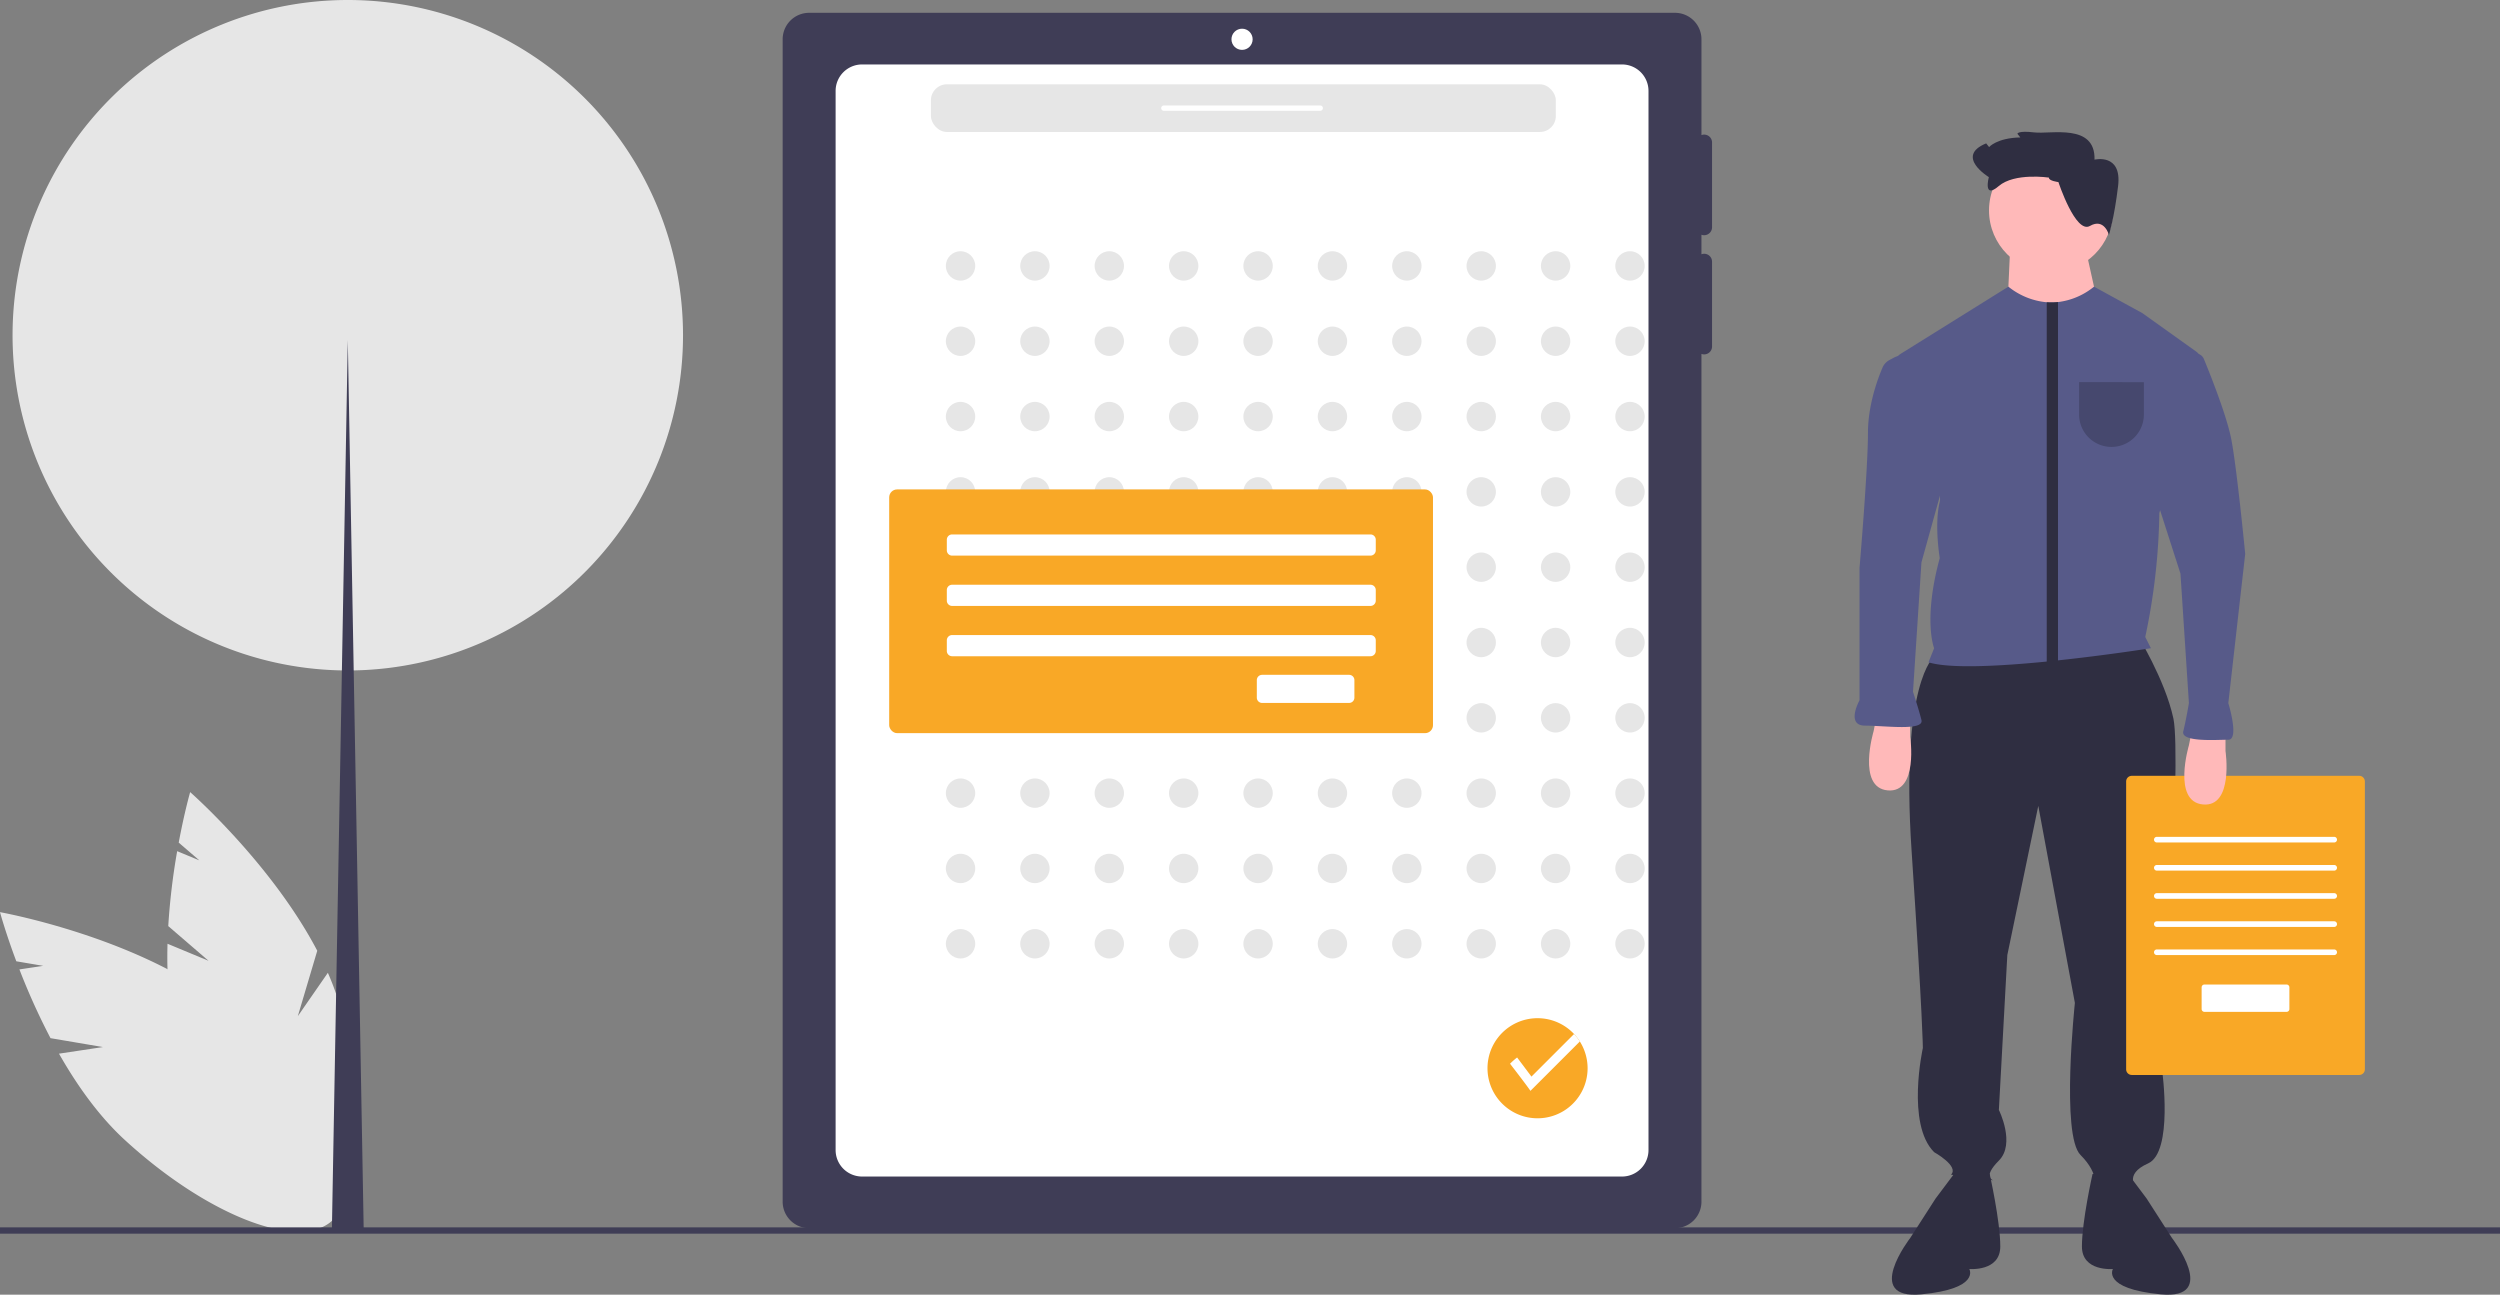 <svg xmlns="http://www.w3.org/2000/svg" id="ac3e78f9-fa01-469d-9115-1cc97ea9f5ff" data-name="Layer 1" viewBox="0 0 888 459.873" class="injected-svg ClassicGrid__ImageFile-sc-td9pmq-4 fNAcXv grid_media" xmlns:xlink="http://www.w3.org/1999/xlink"><rect x="0" y="0" width="888" height="459.873" fill="#808080" stroke="none"/><title>grid_design</title><path d="M761.297,303.618a2.822,2.822,0,0,0,2.822-2.822V270.7a2.794,2.794,0,0,0-3.762-2.649v-34.031a9.405,9.405,0,0,0-9.405-9.405H443.405A9.405,9.405,0,0,0,434,234.02V646.903a9.405,9.405,0,0,0,9.405,9.405H750.951a9.405,9.405,0,0,0,9.405-9.405V345.768a2.794,2.794,0,0,0,3.762-2.649V313.023a2.794,2.794,0,0,0-3.762-2.649V303.445A2.795,2.795,0,0,0,761.297,303.618Z" transform="translate(-156 -220.063)" fill="#3f3d56"></path><path d="M732.141,242.955a9.405,9.405,0,0,1,9.405,9.405v376.203a9.405,9.405,0,0,1-9.405,9.405H462.215a9.405,9.405,0,0,1-9.405-9.405v-376.203a9.405,9.405,0,0,1,9.405-9.405H732.141" transform="translate(-156 -220.063)" fill="#fff"></path><circle cx="341.183" cy="94.456" r="5.219" fill="#e6e6e6"></circle><circle cx="367.604" cy="94.456" r="5.219" fill="#e6e6e6"></circle><circle cx="394.025" cy="94.456" r="5.219" fill="#e6e6e6"></circle><circle cx="420.446" cy="94.456" r="5.219" fill="#e6e6e6"></circle><circle cx="446.867" cy="94.456" r="5.219" fill="#e6e6e6"></circle><circle cx="473.288" cy="94.456" r="5.219" fill="#e6e6e6"></circle><circle cx="499.709" cy="94.456" r="5.219" fill="#e6e6e6"></circle><circle cx="526.13" cy="94.456" r="5.219" fill="#e6e6e6"></circle><circle cx="552.551" cy="94.456" r="5.219" fill="#e6e6e6"></circle><circle cx="578.972" cy="94.456" r="5.219" fill="#e6e6e6"></circle><circle cx="341.183" cy="121.208" r="5.219" fill="#e6e6e6"></circle><circle cx="367.604" cy="121.208" r="5.219" fill="#e6e6e6"></circle><circle cx="394.025" cy="121.208" r="5.219" fill="#e6e6e6"></circle><circle cx="420.446" cy="121.208" r="5.219" fill="#e6e6e6"></circle><circle cx="446.867" cy="121.208" r="5.219" fill="#e6e6e6"></circle><circle cx="473.288" cy="121.208" r="5.219" fill="#e6e6e6"></circle><circle cx="499.709" cy="121.208" r="5.219" fill="#e6e6e6"></circle><circle cx="526.13" cy="121.208" r="5.219" fill="#e6e6e6"></circle><circle cx="552.551" cy="121.208" r="5.219" fill="#e6e6e6"></circle><circle cx="578.972" cy="121.208" r="5.219" fill="#e6e6e6"></circle><circle cx="341.183" cy="147.961" r="5.219" fill="#e6e6e6"></circle><circle cx="367.604" cy="147.961" r="5.219" fill="#e6e6e6"></circle><circle cx="394.025" cy="147.961" r="5.219" fill="#e6e6e6"></circle><circle cx="420.446" cy="147.961" r="5.219" fill="#e6e6e6"></circle><circle cx="446.867" cy="147.961" r="5.219" fill="#e6e6e6"></circle><circle cx="473.288" cy="147.961" r="5.219" fill="#e6e6e6"></circle><circle cx="499.709" cy="147.961" r="5.219" fill="#e6e6e6"></circle><circle cx="526.13" cy="147.961" r="5.219" fill="#e6e6e6"></circle><circle cx="552.551" cy="147.961" r="5.219" fill="#e6e6e6"></circle><circle cx="578.972" cy="147.961" r="5.219" fill="#e6e6e6"></circle><circle cx="341.183" cy="174.714" r="5.219" fill="#e6e6e6"></circle><circle cx="367.604" cy="174.714" r="5.219" fill="#e6e6e6"></circle><circle cx="394.025" cy="174.714" r="5.219" fill="#e6e6e6"></circle><circle cx="420.446" cy="174.714" r="5.219" fill="#e6e6e6"></circle><circle cx="446.867" cy="174.714" r="5.219" fill="#e6e6e6"></circle><circle cx="473.288" cy="174.714" r="5.219" fill="#e6e6e6"></circle><circle cx="499.709" cy="174.714" r="5.219" fill="#e6e6e6"></circle><circle cx="526.13" cy="174.714" r="5.219" fill="#e6e6e6"></circle><circle cx="552.551" cy="174.714" r="5.219" fill="#e6e6e6"></circle><circle cx="578.972" cy="174.714" r="5.219" fill="#e6e6e6"></circle><circle cx="341.183" cy="201.466" r="5.219" fill="#e6e6e6"></circle><circle cx="367.604" cy="201.466" r="5.219" fill="#e6e6e6"></circle><circle cx="394.025" cy="201.466" r="5.219" fill="#e6e6e6"></circle><circle cx="420.446" cy="201.466" r="5.219" fill="#e6e6e6"></circle><circle cx="446.867" cy="201.466" r="5.219" fill="#e6e6e6"></circle><circle cx="473.288" cy="201.466" r="5.219" fill="#e6e6e6"></circle><circle cx="499.709" cy="201.466" r="5.219" fill="#e6e6e6"></circle><circle cx="526.13" cy="201.466" r="5.219" fill="#e6e6e6"></circle><circle cx="552.551" cy="201.466" r="5.219" fill="#e6e6e6"></circle><circle cx="578.972" cy="201.466" r="5.219" fill="#e6e6e6"></circle><circle cx="341.183" cy="228.219" r="5.219" fill="#e6e6e6"></circle><circle cx="367.604" cy="228.219" r="5.219" fill="#e6e6e6"></circle><circle cx="394.025" cy="228.219" r="5.219" fill="#e6e6e6"></circle><circle cx="420.446" cy="228.219" r="5.219" fill="#e6e6e6"></circle><circle cx="446.867" cy="228.219" r="5.219" fill="#e6e6e6"></circle><circle cx="473.288" cy="228.219" r="5.219" fill="#e6e6e6"></circle><circle cx="499.709" cy="228.219" r="5.219" fill="#e6e6e6"></circle><circle cx="526.13" cy="228.219" r="5.219" fill="#e6e6e6"></circle><circle cx="552.551" cy="228.219" r="5.219" fill="#e6e6e6"></circle><circle cx="578.972" cy="228.219" r="5.219" fill="#e6e6e6"></circle><circle cx="341.183" cy="254.972" r="5.219" fill="#e6e6e6"></circle><circle cx="367.604" cy="254.972" r="5.219" fill="#e6e6e6"></circle><circle cx="394.025" cy="254.972" r="5.219" fill="#e6e6e6"></circle><circle cx="420.446" cy="254.972" r="5.219" fill="#e6e6e6"></circle><circle cx="446.867" cy="254.972" r="5.219" fill="#e6e6e6"></circle><circle cx="473.288" cy="254.972" r="5.219" fill="#e6e6e6"></circle><circle cx="499.709" cy="254.972" r="5.219" fill="#e6e6e6"></circle><circle cx="526.13" cy="254.972" r="5.219" fill="#e6e6e6"></circle><circle cx="552.551" cy="254.972" r="5.219" fill="#e6e6e6"></circle><circle cx="578.972" cy="254.972" r="5.219" fill="#e6e6e6"></circle><circle cx="341.183" cy="281.724" r="5.219" fill="#e6e6e6"></circle><circle cx="367.604" cy="281.724" r="5.219" fill="#e6e6e6"></circle><circle cx="394.025" cy="281.724" r="5.219" fill="#e6e6e6"></circle><circle cx="420.446" cy="281.724" r="5.219" fill="#e6e6e6"></circle><circle cx="446.867" cy="281.724" r="5.219" fill="#e6e6e6"></circle><circle cx="473.288" cy="281.724" r="5.219" fill="#e6e6e6"></circle><circle cx="499.709" cy="281.724" r="5.219" fill="#e6e6e6"></circle><circle cx="526.13" cy="281.724" r="5.219" fill="#e6e6e6"></circle><circle cx="552.551" cy="281.724" r="5.219" fill="#e6e6e6"></circle><circle cx="578.972" cy="281.724" r="5.219" fill="#e6e6e6"></circle><circle cx="341.183" cy="308.477" r="5.219" fill="#e6e6e6"></circle><circle cx="367.604" cy="308.477" r="5.219" fill="#e6e6e6"></circle><circle cx="394.025" cy="308.477" r="5.219" fill="#e6e6e6"></circle><circle cx="420.446" cy="308.477" r="5.219" fill="#e6e6e6"></circle><circle cx="446.867" cy="308.477" r="5.219" fill="#e6e6e6"></circle><circle cx="473.288" cy="308.477" r="5.219" fill="#e6e6e6"></circle><circle cx="499.709" cy="308.477" r="5.219" fill="#e6e6e6"></circle><circle cx="526.13" cy="308.477" r="5.219" fill="#e6e6e6"></circle><circle cx="552.551" cy="308.477" r="5.219" fill="#e6e6e6"></circle><circle cx="578.972" cy="308.477" r="5.219" fill="#e6e6e6"></circle><circle cx="341.183" cy="335.229" r="5.219" fill="#e6e6e6"></circle><circle cx="367.604" cy="335.229" r="5.219" fill="#e6e6e6"></circle><circle cx="394.025" cy="335.229" r="5.219" fill="#e6e6e6"></circle><circle cx="420.446" cy="335.229" r="5.219" fill="#e6e6e6"></circle><circle cx="446.867" cy="335.229" r="5.219" fill="#e6e6e6"></circle><circle cx="473.288" cy="335.229" r="5.219" fill="#e6e6e6"></circle><circle cx="499.709" cy="335.229" r="5.219" fill="#e6e6e6"></circle><circle cx="526.13" cy="335.229" r="5.219" fill="#e6e6e6"></circle><circle cx="552.551" cy="335.229" r="5.219" fill="#e6e6e6"></circle><circle cx="578.972" cy="335.229" r="5.219" fill="#e6e6e6"></circle><path d="M230.08,561.343l-14.313-12.331a237.796,237.796,0,0,1,3.165-26.616l7.877,3.275-7.328-6.313c2.03-10.869,4.063-17.938,4.063-17.938s28.882,25.33,45.148,56.347l-6.908,23.238,10.675-15.404a96.206,96.206,0,0,1,4.164,11.351c11.45,39.028,7.985,74.405-7.738,79.018s-37.752-23.286-49.201-62.313c-3.55-12.099-4.526-25.56-4.185-38.377Z" transform="translate(-156 -220.063)" fill="#e6e6e6"></path><path d="M192.57,591.977l-18.627-3.157a237.795,237.795,0,0,1-11.048-24.42l8.436-1.268-9.537-1.616C157.914,551.162,156,544.06,156,544.06s37.817,6.754,67.775,24.898l6.099,23.463,1.176-18.705a96.206,96.206,0,0,1,9.431,7.564c29.975,27.491,45.296,59.567,34.22,71.643s-44.353-.42-74.328-27.911c-9.293-8.522-17.086-19.541-23.42-30.689Z" transform="translate(-156 -220.063)" fill="#e6e6e6"></path><rect y="435.96" width="888" height="2.241" fill="#3f3d56"></rect><circle cx="441.178" cy="13.957" r="3.762" fill="#fff"></circle><rect x="315.84" y="173.843" width="193.158" height="86.573" rx="2.822" fill="#f9a826"></rect><path d="M604.304,459.764a1.883,1.883,0,0,0-1.881,1.881v6.223a1.883,1.883,0,0,0,1.881,1.881H635.204a1.883,1.883,0,0,0,1.881-1.881v-6.223a1.883,1.883,0,0,0-1.881-1.881Z" transform="translate(-156 -220.063)" fill="#fff"></path><rect x="330.668" y="29.946" width="221.96" height="16.929" rx="5.643" fill="#e6e6e6"></rect><path d="M624.923,259.414H569.433a.941.941,0,1,1,0-1.881H624.923a.941.941,0,1,1,0,1.881Z" transform="translate(-156 -220.063)" fill="#fff"></path><path d="M642.793,409.895a1.881,1.881,0,0,1,1.881,1.881v3.762a1.881,1.881,0,0,1-1.881,1.881H494.192a1.881,1.881,0,0,1-1.881-1.881v-3.762a1.881,1.881,0,0,1,1.881-1.881H642.793" transform="translate(-156 -220.063)" fill="#fff"></path><path d="M642.793,427.765a1.881,1.881,0,0,1,1.881,1.881v3.762a1.881,1.881,0,0,1-1.881,1.881H494.192a1.881,1.881,0,0,1-1.881-1.881v-3.762a1.881,1.881,0,0,1,1.881-1.881H642.793" transform="translate(-156 -220.063)" fill="#fff"></path><path d="M642.793,445.634a1.881,1.881,0,0,1,1.881,1.881v3.762a1.881,1.881,0,0,1-1.881,1.881H494.192a1.881,1.881,0,0,1-1.881-1.881v-3.762a1.881,1.881,0,0,1,1.881-1.881H642.793" transform="translate(-156 -220.063)" fill="#fff"></path><path d="M398.608,339.135A119.064,119.064,0,0,1,282.014,458.186c-.822.021-1.655.032-2.477.032s-1.655-.011-2.477-.032A119.074,119.074,0,1,1,398.608,339.135Z" transform="translate(-156 -220.063)" fill="#e6e6e6"></path><path d="M285.176,656.34c-.822.021-4.817.032-5.639.032s-4.817-.011-5.639-.032l5.639-315.476Z" transform="translate(-156 -220.063)" fill="#3f3d56"></path><path d="M719.914,599.519a17.777,17.777,0,1,1-2.755-9.523A17.825,17.825,0,0,1,719.914,599.519Z" transform="translate(-156 -220.063)" fill="#f9a826"></path><path d="M717.159,589.996l-17.548,17.545c-1.103-1.708-7.247-9.643-7.247-9.643a24.865,24.865,0,0,1,2.515-2.22l5.095,6.794,15.13-15.13A17.753,17.753,0,0,1,717.159,589.996Z" transform="translate(-156 -220.063)" fill="#fff"></path><path d="M843,453.308s-12,9-8,69,4,70,4,70-6,27,4,37c0,0,9,5,6,8l15,2s-4-1,2-7,0-18,0-18l3-55,11-53,13,70s-5,47,2,54,5,12,5,12h15s-5-5,4-9,5-33,5-33,7-111,4-125-13-30-13-30Z" transform="translate(-156 -220.063)" fill="#2f2e41"></path><path d="M852.5,633.808l-9,12-9,14s-17,22,4,20,17-9,17-9,11,1,11-8-3.76-25.703-3.76-25.703Z" transform="translate(-156 -220.063)" fill="#2f2e41"></path><path d="M909.5,633.808l9,12,9,14s17,22-4,20-17-9-17-9-11,1-11-8,3.76-25.703,3.76-25.703Z" transform="translate(-156 -220.063)" fill="#2f2e41"></path><circle cx="728.5" cy="74.745" r="22" fill="#ffb9b9"></circle><polygon points="714 88.245 713 110.245 727 132.245 745 107.245 741 89.245 714 88.245" fill="#ffb9b9"></polygon><path d="M923,402.308a225.817,225.817,0,0,1-5,44l2,4s-15.46,2.45-33,4.32c-1.32.14-2.66.28-4,.42-16.78,1.66-34.52,2.6-42,.26l2-5s-4-10,2-32c0,0-2-12,0-20,1.376-5.505-11.046-34.369-16.008-45.56a5.606,5.606,0,0,1,2.162-7.029L869.38,321.888a25.408,25.408,0,0,0,13.62,5.54,22.473,22.473,0,0,0,4-.07,24.959,24.959,0,0,0,12.8-5.47l17.2,9.42,19.155,13.682a3.271,3.271,0,0,1,1.258,3.508Z" transform="translate(-156 -220.063)" fill="#575a89"></path><path d="M887,327.358v127.95h-4v-127.88A22.473,22.473,0,0,0,887,327.358Z" transform="translate(-156 -220.063)" fill="#2f2e41"></path><path d="M894.5,355.808v11.5a11.5,11.5,0,0,0,23,0v-11.5Z" transform="translate(-156 -220.063)" opacity="0.2"></path><path d="M887.15,284.737s-3.511-.419-3.371-1.59c0,0-12.197-1.836-17.845,3.021s-3.5-3.196-3.5-3.196-12.175-7.389-.943-11.983l1.031,1.31s2.76-3.231,11.092-3.423l-1.031-1.31s.14-1.17,5.991-.472,21.765-3.336,21.398,9.677c0,0,9.782-2.393,8.384,9.31s-3.267,17.415-3.267,17.415-1.642-6.131-6.742-3.179S887.15,284.737,887.15,284.737Z" transform="translate(-156 -220.063)" fill="#2f2e41"></path><path d="M913.208,495.634a2.003,2.003,0,0,0-2,2V599.892a2.003,2.003,0,0,0,2,2H994a2.003,2.003,0,0,0,2-2V497.634a2.003,2.003,0,0,0-2-2Z" transform="translate(-156 -220.063)" fill="#f9a826"></path><path d="M939.017,569.766a1.001,1.001,0,0,0-1,1v7.709a1.001,1.001,0,0,0,1,1h29.175a1.001,1.001,0,0,0,1-1v-7.709a1.001,1.001,0,0,0-1-1Z" transform="translate(-156 -220.063)" fill="#fff"></path><path d="M946.5,480.808v6s3,20-8,19-5-21-5-21l1-5Z" transform="translate(-156 -220.063)" fill="#ffb9b9"></path><path d="M834.5,475.808v6s3,20-8,19-5-21-5-21l1-5Z" transform="translate(-156 -220.063)" fill="#ffb9b9"></path><path d="M951.86,431.258l-4.36,38.55s4,13,0,13-17,1-16-3,2-10,2-10l-3-46-9-28,8.62-46.93a3.271,3.271,0,0,1,2.422-2.582l2.471-.619a3.271,3.271,0,0,1,2.818.603h0a3.252,3.252,0,0,1,.997,1.315c1.524,3.687,7.915,19.424,9.672,28.212,1.05,5.24,2.37,16.26,3.39,25.55.93,8.43,1.61,15.45,1.61,15.45Z" transform="translate(-156 -220.063)" fill="#575a89"></path><path d="M831.955,346.449h0a5.609,5.609,0,0,0-3.2.628l-1.572.836a5.59,5.59,0,0,0-2.519,2.735c-1.649,3.846-5.164,13.21-5.164,23.16,0,13-3,48-3,48v47s-5,9,2,9,21,2,20-2-3-10-3-10l3-46,10-36-11.819-33.638A5.609,5.609,0,0,0,831.955,346.449Z" transform="translate(-156 -220.063)" fill="#575a89"></path><path d="M985.104,519.308h-63a1,1,0,0,1,0-2h63a1,1,0,0,1,0,2Z" transform="translate(-156 -220.063)" fill="#fff"></path><path d="M985.104,529.308h-63a1,1,0,0,1,0-2h63a1,1,0,0,1,0,2Z" transform="translate(-156 -220.063)" fill="#fff"></path><path d="M985.104,539.308h-63a1,1,0,0,1,0-2h63a1,1,0,0,1,0,2Z" transform="translate(-156 -220.063)" fill="#fff"></path><path d="M985.104,549.308h-63a1,1,0,0,1,0-2h63a1,1,0,0,1,0,2Z" transform="translate(-156 -220.063)" fill="#fff"></path><path d="M985.104,559.308h-63a1,1,0,0,1,0-2h63a1,1,0,0,1,0,2Z" transform="translate(-156 -220.063)" fill="#fff"></path></svg>